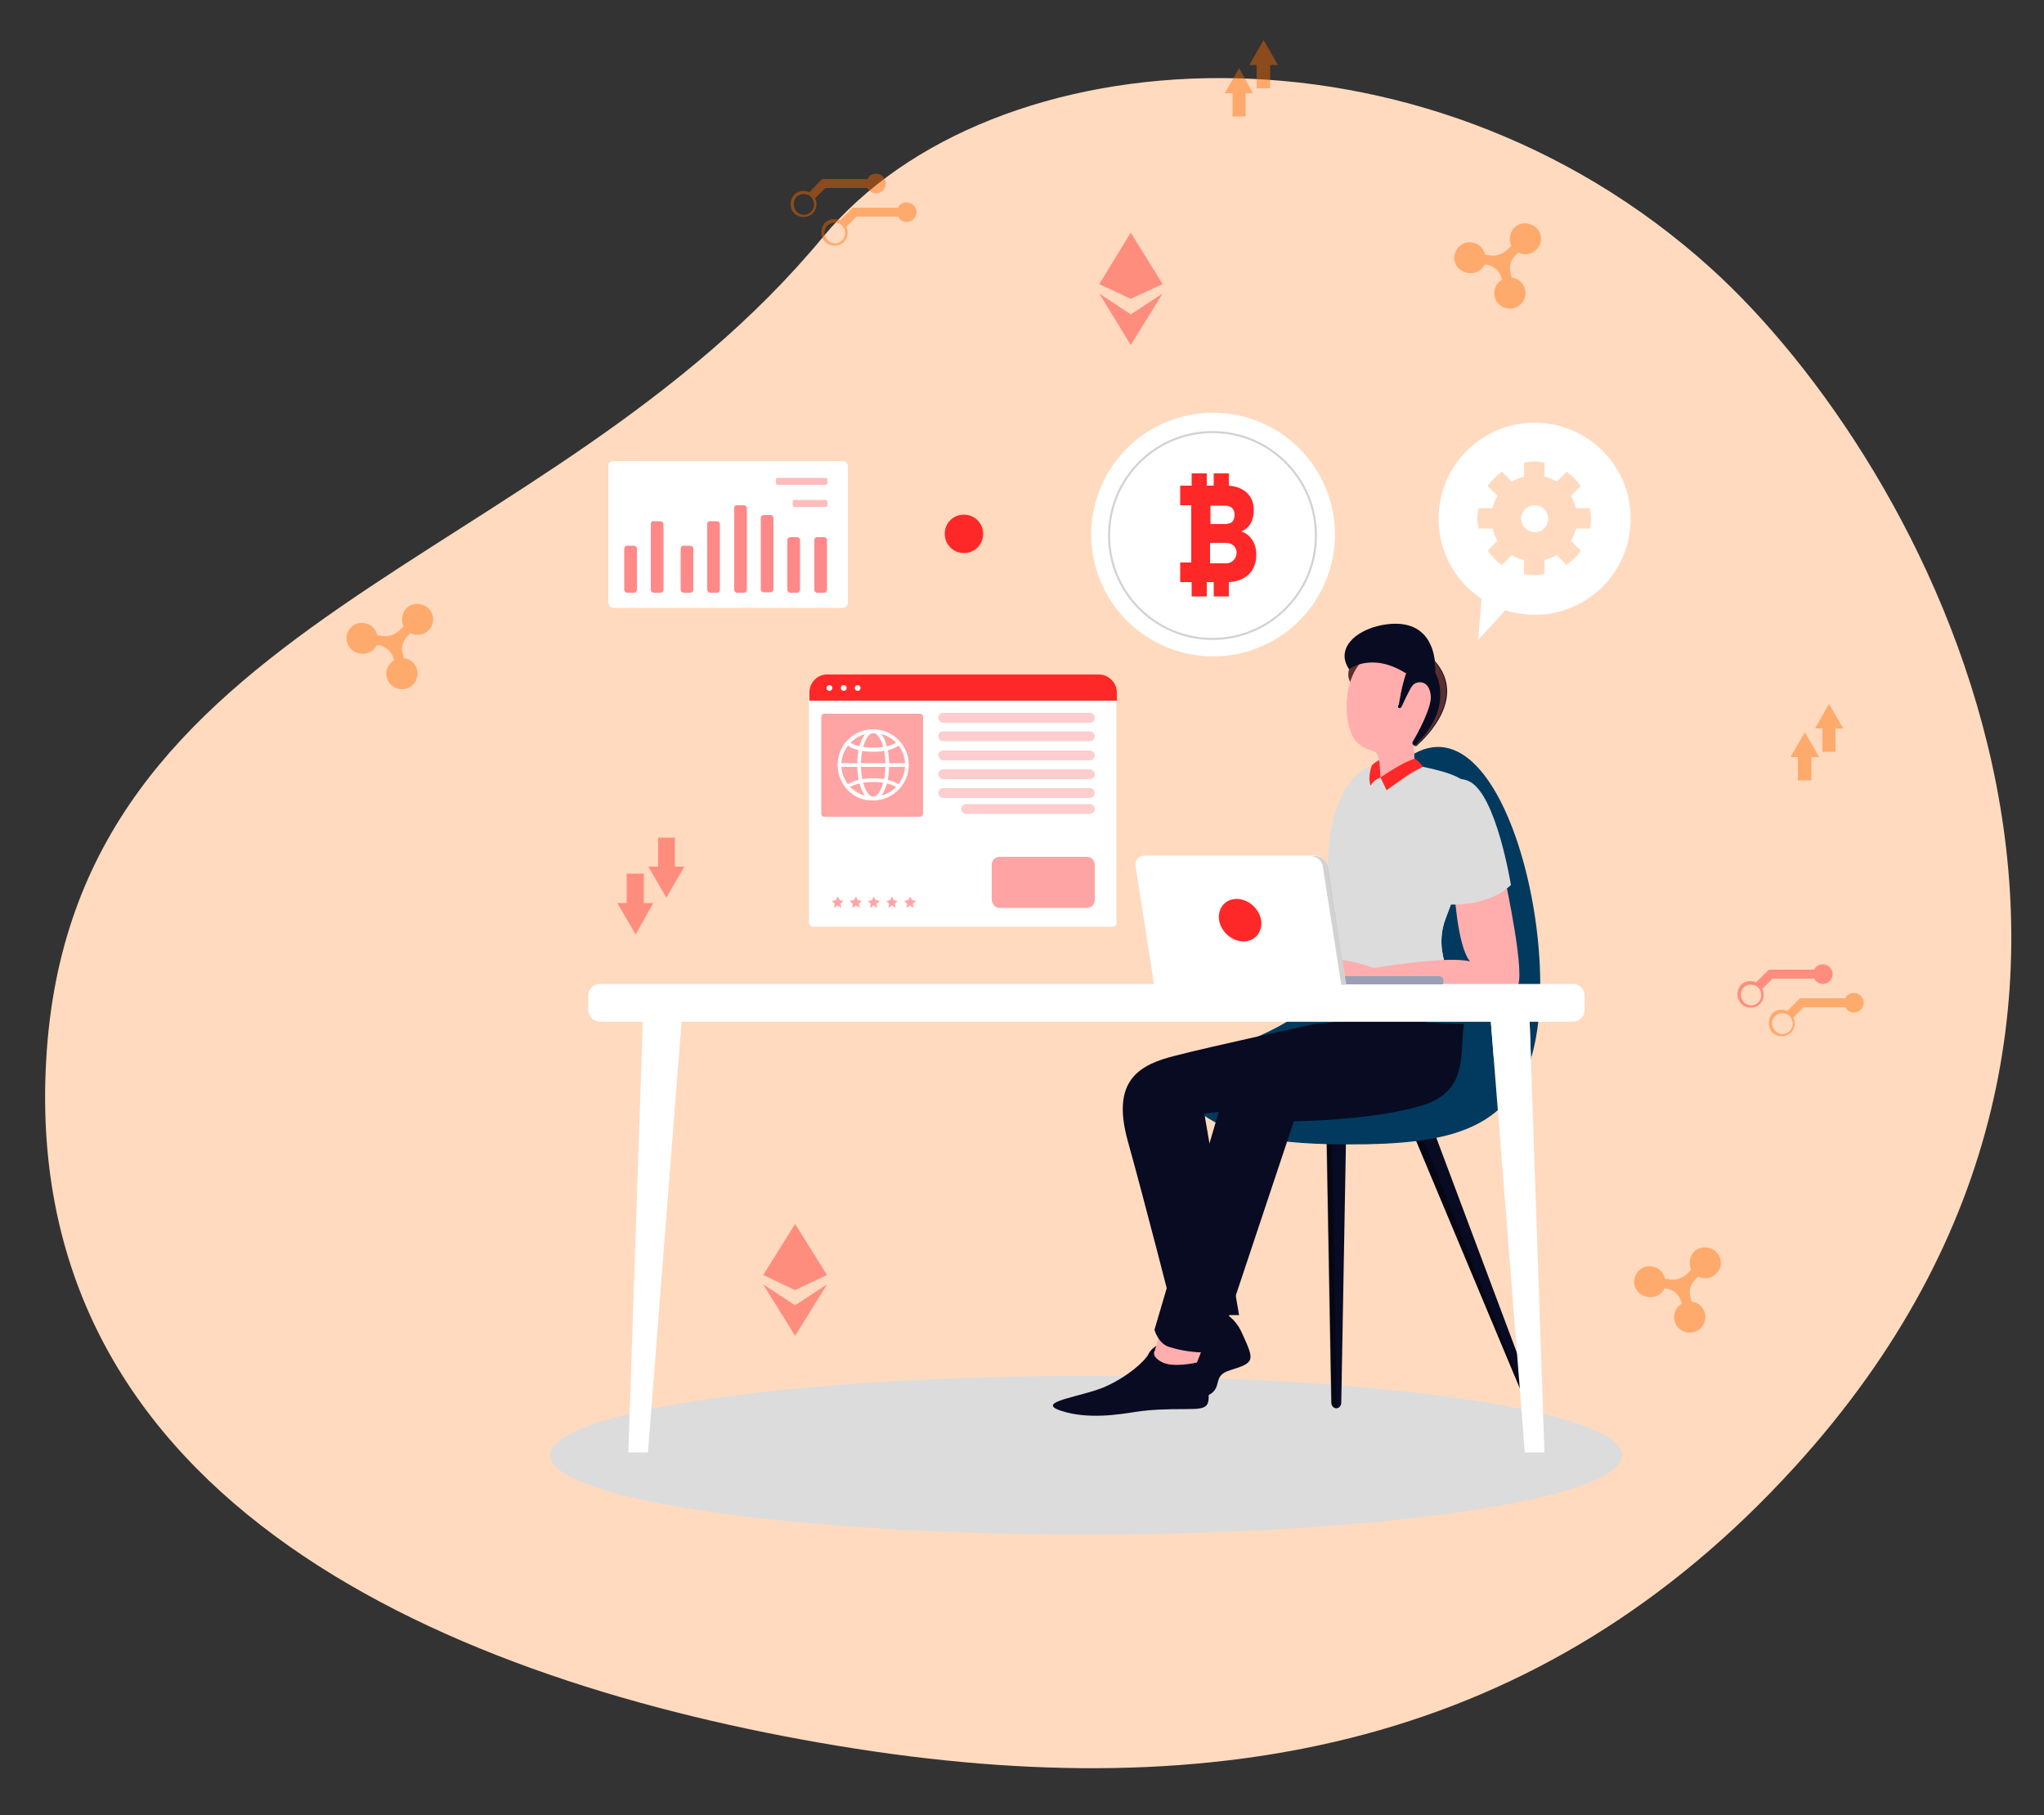 <?xml version="1.0" encoding="utf-8"?>
<!-- Generator: Adobe Illustrator 23.0.3, SVG Export Plug-In . SVG Version: 6.00 Build 0)  -->
<svg version="1.1" id="Layer_1" xmlns="http://www.w3.org/2000/svg" xmlns:xlink="http://www.w3.org/1999/xlink" x="0px" y="0px"
	 viewBox="0 0 500 444" style="enable-background:new 0 0 500 444;" xml:space="preserve">
<rect x="0" y="0" width="500" height="444" fill="#333333" stroke="none"/>
<style type="text/css">
	.st0{fill:#FFFFFF;}
	.st1{fill:#FFDABF;}
	.st2{fill:#DCDCDC;}
	.st3{opacity:0.43;}
	.st4{display:none;}
	.st5{display:inline;}
	.st6{fill:#2852F1;}
	.st7{display:inline;fill:#5202B5;}
	.st8{fill:#FF2828;}
	.st9{fill:#FF6B00;}
	.st10{fill:#080B21;}
	.st11{opacity:0.37;enable-background:new    ;}
	.st12{fill:#723E24;}
	.st13{opacity:0.37;}
	.st14{fill:#013A5E;}
	.st15{fill:#FFADAD;}
	.st16{fill:#5B2F2F;}
	.st17{fill:#E5BB98;}
	.st18{fill:#9A9FB3;}
	.st19{opacity:0.2;fill:#212226;enable-background:new    ;}
	.st20{opacity:0.55;fill:#FF2828;enable-background:new    ;}
	.st21{opacity:0.31;fill:#FF2828;enable-background:new    ;}
	.st22{opacity:0.42;fill:#FF2828;}
	.st23{opacity:0.55;}
	.st24{opacity:0.42;}
	.st25{opacity:0.2;fill:none;stroke:#212226;stroke-width:0.5;stroke-miterlimit:10;enable-background:new    ;}
</style>
<g id="OBJECTS">
	<g>
		<g>
			<g>
				<path class="st0" d="M225.6,461c0.7,0,1.5,0,2.2,0c1.2,0,2.3-1,2.2-2.2c-0.1-1.2-1-2.2-2.2-2.2c-0.7,0-1.5,0-2.2,0
					c-1.2,0-2.3,1-2.2,2.2C223.3,460.1,224.3,461,225.6,461L225.6,461z"/>
			</g>
		</g>
		<g>
			<path class="st1" d="M438.8,359.1c-61.6,67.5-140.1,83.5-233.7,68C111.4,411.6,5,368.2,11.3,259.3
				c6.1-108.9,121.9-119.1,190-201.3c41.1-49.7,146.3-56.6,217.3,7.7C470.6,112.8,543.2,244.8,438.8,359.1z"/>
			<path class="st1" d="M440.4,323.1c-47.8,66-113.1,86.3-193.4,79c-80.2-7.3-172.9-38.9-174.6-138.5S168,146.3,220.3,66.4
				c31.6-48.3,120.2-62.3,184.3-8.9C451.6,96.5,521.5,211.4,440.4,323.1z"/>
			<ellipse class="st2" cx="265.7" cy="356" rx="131.1" ry="19.4"/>
			<g class="st3">
				<g class="st4">
					<g class="st5">
						<path class="st6" d="M444.3,89.4c0,0.8,0.6,1.4,1.4,1.4c0.8,0,1.4-0.6,1.4-1.4c0-0.8-0.6-1.4-1.4-1.4
							C445,88,444.3,88.6,444.3,89.4z"/>
						<path class="st6" d="M438.4,89.4c0,0.8,0.6,1.4,1.4,1.4c0.8,0,1.4-0.6,1.4-1.4c0-0.8-0.6-1.4-1.4-1.4
							C439.1,88,438.4,88.6,438.4,89.4z"/>
						<path class="st6" d="M432.5,89.4c0,0.8,0.6,1.4,1.4,1.4s1.4-0.6,1.4-1.4c0-0.8-0.6-1.4-1.4-1.4S432.5,88.6,432.5,89.4z"/>
						<path class="st6" d="M426.6,89.4c0,0.8,0.6,1.4,1.4,1.4c0.8,0,1.4-0.6,1.4-1.4c0-0.8-0.6-1.4-1.4-1.4
							C427.2,88,426.6,88.6,426.6,89.4z"/>
						<circle class="st6" cx="422.1" cy="89.4" r="1.4"/>
						<path class="st6" d="M414.8,89.4c0,0.8,0.6,1.4,1.4,1.4s1.4-0.6,1.4-1.4c0-0.8-0.6-1.4-1.4-1.4S414.8,88.6,414.8,89.4z"/>
						<path class="st6" d="M409,89.4c0,0.8,0.6,1.4,1.4,1.4s1.4-0.6,1.4-1.4c0-0.8-0.6-1.4-1.4-1.4S409,88.6,409,89.4z"/>
						<path class="st6" d="M403,89.4c0,0.8,0.6,1.4,1.4,1.4c0.8,0,1.4-0.6,1.4-1.4c0-0.8-0.6-1.4-1.4-1.4
							C403.6,88,403,88.6,403,89.4z"/>
					</g>
				</g>
				<g class="st4">
					<path class="st7" d="M245.6,285.9c0,0.8,0.6,1.4,1.4,1.4c0.8,0,1.4-0.6,1.4-1.4c0-0.8-0.6-1.4-1.4-1.4
						C246.2,284.6,245.6,285.2,245.6,285.9z"/>
					<path class="st7" d="M239.6,285.9c0,0.8,0.6,1.4,1.4,1.4c0.8,0,1.4-0.6,1.4-1.4c0-0.8-0.6-1.4-1.4-1.4
						C240.3,284.6,239.6,285.2,239.6,285.9z"/>
					<path class="st7" d="M233.8,285.9c0,0.8,0.6,1.4,1.4,1.4c0.8,0,1.4-0.6,1.4-1.4c0-0.8-0.6-1.4-1.4-1.4
						C234.4,284.6,233.8,285.2,233.8,285.9z"/>
					<path class="st7" d="M227.9,285.9c0,0.8,0.6,1.4,1.4,1.4c0.8,0,1.4-0.6,1.4-1.4c0-0.8-0.6-1.4-1.4-1.4
						C228.5,284.6,227.9,285.2,227.9,285.9z"/>
					<path class="st7" d="M222,285.9c0,0.8,0.6,1.4,1.4,1.4s1.4-0.6,1.4-1.4c0-0.8-0.6-1.4-1.4-1.4C222.6,284.6,222,285.2,222,285.9
						z"/>
					<path class="st7" d="M216.1,285.9c0,0.8,0.6,1.4,1.4,1.4c0.8,0,1.4-0.6,1.4-1.4c0-0.8-0.6-1.4-1.4-1.4
						C216.8,284.6,216.1,285.2,216.1,285.9z"/>
					<path class="st7" d="M210.2,285.9c0,0.8,0.6,1.4,1.4,1.4c0.8,0,1.4-0.6,1.4-1.4c0-0.8-0.6-1.4-1.4-1.4
						C210.8,284.6,210.2,285.2,210.2,285.9z"/>
					<path class="st7" d="M204.3,285.9c0,0.8,0.6,1.4,1.4,1.4s1.4-0.6,1.4-1.4c0-0.8-0.6-1.4-1.4-1.4
						C204.9,284.6,204.3,285.2,204.3,285.9z"/>
				</g>
				<g class="st4">
					<path class="st7" d="M179.1,186c0,0.8,0.6,1.4,1.4,1.4s1.4-0.6,1.4-1.4c0-0.8-0.6-1.4-1.4-1.4
						C179.7,184.6,179.1,185.2,179.1,186z"/>
					<path class="st7" d="M173.2,186c0,0.8,0.6,1.4,1.4,1.4c0.8,0,1.4-0.6,1.4-1.4c0-0.8-0.6-1.4-1.4-1.4
						C173.8,184.6,173.2,185.2,173.2,186z"/>
					<path class="st7" d="M167.3,186c0,0.8,0.6,1.4,1.4,1.4c0.8,0,1.4-0.6,1.4-1.4c0-0.8-0.6-1.4-1.4-1.4S167.3,185.2,167.3,186z"/>
					<path class="st7" d="M161.4,186c0,0.8,0.6,1.4,1.4,1.4s1.4-0.6,1.4-1.4c0-0.8-0.6-1.4-1.4-1.4
						C162.1,184.6,161.4,185.2,161.4,186z"/>
					<path class="st7" d="M155.5,186c0,0.8,0.6,1.4,1.4,1.4c0.8,0,1.4-0.6,1.4-1.4c0-0.8-0.6-1.4-1.4-1.4S155.5,185.2,155.5,186z"/>
					<path class="st7" d="M149.6,186c0,0.8,0.6,1.4,1.4,1.4s1.4-0.6,1.4-1.4c0-0.8-0.6-1.4-1.4-1.4
						C150.2,184.6,149.6,185.2,149.6,186z"/>
					<path class="st7" d="M143.7,186c0,0.8,0.6,1.4,1.4,1.4c0.8,0,1.4-0.6,1.4-1.4c0-0.8-0.6-1.4-1.4-1.4
						C144.3,184.6,143.7,185.2,143.7,186z"/>
					<path class="st7" d="M137.8,186c0,0.8,0.6,1.4,1.4,1.4s1.4-0.6,1.4-1.4c0-0.8-0.6-1.4-1.4-1.4
						C138.5,184.6,137.8,185.2,137.8,186z"/>
				</g>
				<g>
					<polygon class="st8" points="276.6,56.9 284.4,69.5 276.6,73.1 268.9,69.5 					"/>
					<polygon class="st8" points="276.6,84.4 268.9,71.8 276.6,76.9 284.4,71.8 					"/>
				</g>
				<g>
					<polygon class="st8" points="194.5,299.4 202.3,311.9 194.5,315.6 186.7,311.9 					"/>
					<polygon class="st8" points="194.5,326.8 186.7,314.2 194.5,319.3 202.3,314.2 					"/>
				</g>
				<path class="st9" d="M194.3,52.2c1.2,1.2,3.3,1.2,4.5,0c1-1,1.2-2.5,0.6-3.7l2.5-2.5h10.3c0.4,0.8,1.2,1.3,2.1,1.3
					c1.3,0,2.4-1.1,2.4-2.4c0-1.3-1.1-2.4-2.4-2.4c-1,0-1.8,0.5-2.1,1.3h-11.1L198,47c-1.2-0.5-2.7-0.4-3.7,0.6
					C193.1,48.9,193.1,51,194.3,52.2z M194.8,48.2c0.7-0.7,1.7-0.9,2.6-0.6c0.4,0.1,0.7,0.3,1,0.6c0.3,0.3,0.4,0.6,0.6,1
					c0.3,0.9,0.1,1.9-0.6,2.6c-1,1-2.5,1-3.5,0C194,50.8,193.9,49.2,194.8,48.2z"/>
				<path class="st9" d="M201.9,59.2c1.2,1.2,3.3,1.2,4.5,0c1-1,1.2-2.5,0.6-3.7l2.5-2.5h10.2c0.4,0.8,1.2,1.3,2.1,1.3
					c1.3,0,2.4-1.1,2.4-2.4c0-1.3-1.1-2.4-2.4-2.4c-1,0-1.8,0.5-2.1,1.3h-11.1l-3.1,3.1c-1.2-0.5-2.7-0.4-3.7,0.6
					C200.6,55.9,200.6,58,201.9,59.2z M202.4,55.2c0.7-0.7,1.7-0.9,2.6-0.6c0.4,0.1,0.7,0.3,1,0.6c0.3,0.3,0.4,0.6,0.6,1
					c0.3,0.9,0.1,1.9-0.6,2.6c-1,1-2.5,1-3.5,0C201.4,57.8,201.4,56.2,202.4,55.2z"/>
				<path class="st8" d="M426,245.6c1.2,1.2,3.3,1.2,4.5,0c1-1,1.2-2.5,0.6-3.7l2.5-2.5h10.2c0.4,0.8,1.2,1.3,2.1,1.3
					c1.3,0,2.4-1.1,2.4-2.4c0-1.3-1.1-2.4-2.4-2.4c-1,0-1.8,0.5-2.1,1.3h-11.1l-3.1,3.1c-1.2-0.5-2.7-0.4-3.7,0.6
					C424.7,242.3,424.7,244.3,426,245.6z M426.5,241.6c0.7-0.7,1.7-0.9,2.6-0.6c0.4,0.1,0.7,0.3,1,0.6c0.3,0.3,0.4,0.6,0.6,1
					c0.3,0.9,0.1,1.9-0.6,2.6c-1,1-2.5,1-3.5,0C425.6,244.1,425.6,242.5,426.5,241.6z"/>
				<path class="st9" d="M433.6,252.6c1.2,1.2,3.3,1.2,4.5,0c1-1,1.2-2.5,0.6-3.7l2.5-2.5h10.2c0.4,0.8,1.2,1.3,2.1,1.3
					c1.3,0,2.4-1.1,2.4-2.4c0-1.3-1.1-2.4-2.4-2.4c-1,0-1.8,0.5-2.1,1.3h-11.1l-3.1,3.1c-1.2-0.5-2.7-0.4-3.7,0.6
					C432.4,249.3,432.4,251.4,433.6,252.6z M434.2,248.6c0.7-0.7,1.7-0.9,2.6-0.6c0.4,0.1,0.7,0.3,1,0.6c0.3,0.3,0.4,0.6,0.6,1
					c0.3,0.9,0.1,1.9-0.6,2.6c-1,1-2.5,1-3.5,0C433.2,251.1,433.2,249.6,434.2,248.6z"/>
				<g>
					<polygon class="st9" points="305.6,15.9 309.1,9.8 312.6,15.9 310.7,15.9 310.7,21.6 307.4,21.6 307.4,15.9 					"/>
					<polygon class="st9" points="299.6,22.8 303.1,16.7 306.5,22.8 304.7,22.8 304.7,28.5 301.5,28.5 301.5,22.8 					"/>
				</g>
				<g>
					<polygon class="st8" points="159.8,220.9 155.5,228.6 151,220.9 153.3,220.9 153.3,213.7 157.5,213.7 157.5,220.9 					"/>
					<polygon class="st8" points="167.4,212 163,219.6 158.6,212 161,212 161,204.9 165.1,204.9 165.1,212 					"/>
				</g>
				<path class="st9" d="M84.8,155.5c0.4-2,2.2-3.4,4.2-3.1c1.7,0.2,2.9,1.4,3.3,3l1.4,0.2c1.4,0.2,2.9-0.4,3.9-1.3l1.1-1.1
					c-0.7-1.4-0.4-3.2,0.7-4.4c1.4-1.4,3.7-1.4,5.3-0.1c1.6,1.5,1.7,4,0.1,5.5c-1.2,1.2-2.9,1.4-4.4,0.7l-0.7,0.7
					c-1.2,1.2-1.6,2.8-1.2,4.3l0.3,1.1c1.6,0.2,2.9,1.3,3.3,3c0.4,2-0.8,3.9-2.8,4.5c-2.1,0.5-4.3-0.8-4.7-2.9
					c-0.4-1.6,0.4-3.2,1.8-4.1c-0.4-2-2-3.5-4-3.7h-0.2c-0.7,1.4-2.2,2.3-3.9,2.1C86,159.7,84.5,157.7,84.8,155.5z"/>
				<path class="st9" d="M399.8,312.9c0.4-2,2.2-3.4,4.2-3.1c1.7,0.2,2.9,1.4,3.3,3l1.4,0.2c1.4,0.2,2.9-0.4,3.9-1.3l1.1-1.1
					c-0.7-1.4-0.4-3.2,0.7-4.4c1.4-1.4,3.7-1.4,5.3-0.1c1.6,1.5,1.7,4,0.1,5.5c-1.2,1.2-2.9,1.4-4.4,0.7l-0.7,0.7
					c-1.2,1.2-1.6,2.8-1.2,4.3l0.3,1.1c1.6,0.2,2.9,1.3,3.3,3c0.4,2-0.8,3.9-2.8,4.5c-2.1,0.5-4.3-0.8-4.7-2.9
					c-0.4-1.6,0.4-3.2,1.8-4.1c-0.4-2-2-3.5-4-3.7h-0.2c-0.7,1.4-2.2,2.3-3.9,2.1C401,317.1,399.4,315.1,399.8,312.9z"/>
				<path class="st9" d="M355.8,62.4c0.4-2,2.2-3.4,4.2-3.1c1.7,0.2,2.9,1.4,3.3,3l1.4,0.2c1.4,0.2,2.9-0.4,3.9-1.3l1.1-1.1
					c-0.7-1.4-0.4-3.2,0.7-4.4c1.4-1.4,3.7-1.4,5.3-0.1c1.6,1.5,1.7,4,0.1,5.5c-1.2,1.2-2.9,1.4-4.4,0.7l-0.7,0.7
					c-1.2,1.2-1.6,2.8-1.2,4.3l0.3,1.1c1.6,0.2,2.9,1.3,3.3,3c0.4,2-0.8,3.9-2.8,4.5c-2.1,0.5-4.3-0.8-4.7-2.9
					c-0.4-1.6,0.4-3.2,1.8-4.1c-0.4-2-2-3.5-4-3.7h-0.2c-0.7,1.4-2.2,2.3-3.9,2.1C356.9,66.5,355.4,64.6,355.8,62.4z"/>
				<g>
					<polygon class="st9" points="444,178.2 447.4,172.2 450.9,178.2 449,178.2 449,183.9 445.8,183.9 445.8,178.2 					"/>
					<polygon class="st9" points="438,185.2 441.5,179.1 445,185.2 443.1,185.2 443.1,190.9 439.8,190.9 439.8,185.2 					"/>
				</g>
				<g class="st4">
					<path class="st7" d="M172,327.9c0,0.8,0.6,1.4,1.4,1.4c0.8,0,1.4-0.6,1.4-1.4c0-0.8-0.6-1.4-1.4-1.4S172,327.1,172,327.9z"/>
					<path class="st7" d="M166.1,327.9c0,0.8,0.6,1.4,1.4,1.4s1.4-0.6,1.4-1.4c0-0.8-0.6-1.4-1.4-1.4S166.1,327.1,166.1,327.9z"/>
					<path class="st7" d="M160.1,327.9c0,0.8,0.6,1.4,1.4,1.4c0.8,0,1.4-0.6,1.4-1.4c0-0.8-0.6-1.4-1.4-1.4S160.1,327.1,160.1,327.9
						z"/>
					<path class="st7" d="M154.2,327.9c0,0.8,0.6,1.4,1.4,1.4s1.4-0.6,1.4-1.4c0-0.8-0.6-1.4-1.4-1.4S154.2,327.1,154.2,327.9z"/>
					<path class="st7" d="M148.3,327.9c0,0.8,0.6,1.4,1.4,1.4c0.8,0,1.4-0.6,1.4-1.4c0-0.8-0.6-1.4-1.4-1.4
						C149,326.4,148.3,327.1,148.3,327.9z"/>
					<path class="st7" d="M142.5,327.9c0,0.8,0.6,1.4,1.4,1.4s1.4-0.6,1.4-1.4c0-0.8-0.6-1.4-1.4-1.4S142.5,327.1,142.5,327.9z"/>
					<path class="st7" d="M136.6,327.9c0,0.8,0.6,1.4,1.4,1.4s1.4-0.6,1.4-1.4c0-0.8-0.6-1.4-1.4-1.4
						C137.2,326.4,136.6,327.1,136.6,327.9z"/>
					<path class="st7" d="M130.6,327.9c0,0.8,0.6,1.4,1.4,1.4s1.4-0.6,1.4-1.4c0-0.8-0.6-1.4-1.4-1.4S130.6,327.1,130.6,327.9z"/>
				</g>
			</g>
			<g>
				<g>
					<g>
						<g>
							<g>
								<g>
									<path class="st10" d="M373.4,343.5l-30.2-72.1l4.8-2l27.4,73.1c0.3,0.7,0,1.5-0.5,1.8C374.5,344.7,373.8,344.3,373.4,343.5
										z"/>
								</g>
							</g>
						</g>
						<g>
							<g>
								<g>
									<path class="st11" d="M348.9,271.8l-3,1.2l28.3,71.3c-0.4-0.2-0.6-0.4-0.8-0.9l-30.2-72l4.8-2L348.9,271.8z"/>
								</g>
							</g>
						</g>
					</g>
					<g>
						<g>
							<g>
								<g>
									<path class="st10" d="M325.7,343.1l-1.4-78.1h5.2l-1.4,78.1c0,0.8-0.5,1.4-1.2,1.4S325.7,343.8,325.7,343.1z"/>
								</g>
							</g>
						</g>
						<g>
							<g>
								<g>
									<path class="st11" d="M329.4,267h-3.8l1.4,77.5c-0.1,0-0.1,0-0.2,0c-0.6,0-1.2-0.6-1.2-1.4l-1.4-78.1h5.2V267z"/>
								</g>
							</g>
						</g>
					</g>
					<g>
						<g>
							<g>
								<g>
									<path class="st12" d="M280.3,343.5l30.2-72.1l-4.8-2l-27.4,73.1c-0.3,0.7,0,1.5,0.5,1.8
										C279.2,344.7,279.9,344.3,280.3,343.5z"/>
								</g>
							</g>
						</g>
						<g class="st13">
							<g>
								<g>
									<path d="M278.1,342.7l27.4-73.1l4.8,2l-0.5,1.3l-3-1.2l-27.3,72.7c-0.3,0.2-0.6,0.3-0.9,0.1
										C278,344.2,277.9,343.5,278.1,342.7z"/>
								</g>
							</g>
						</g>
					</g>
				</g>
				<g>
					<g>
						<g>
							<g>
								<path class="st14" d="M292.4,271.3c5.3,4.3,13.1,8.2,32.9,8.6c26.1,0.5,39.7-2.4,47.1-15.9c12.4-22.4-3.1-95-27.5-79
									c-20.4,13.4-24.5,56.4-27.3,62.3C315,253.3,279.5,261,292.4,271.3z"/>
							</g>
						</g>
					</g>
				</g>
			</g>
			<g>
				<path class="st10" d="M287.9,324.8c-0.4,1.9,3.3,6.9-1.6,11.1c-4.8,4.2-15.8,8.6-8.6,8.8c7.3,0.2,14.3-1.5,17.9-3.4
					c3.7-1.9,0.7-4.7,5.3-6.1c6.1-1.9,6-2.3,3-8.9C300.1,317.4,289,318.7,287.9,324.8z"/>
				<path class="st10" d="M280.9,331.3c-0.8,1.6-4.9,5.4-10.5,7.9s-17.5,3.7-10.9,5.9s14.3,0.9,18.2,0.3c3.9-0.6,7.7-0.7,12.3-0.7
					c6.1,0,6.1-0.4,5.3-7.2C294.2,328,283.6,326,280.9,331.3z"/>
				<path class="st15" d="M295.1,327.5l-2.3,5.8c0,0-5.8,1.4-8.6-0.1c-2.8-1.5-1.7-2.8-1.7-2.8l2.4-8.6L295.1,327.5z"/>
				<path class="st10" d="M321.5,250.5c0,0-24.9,5.4-33.8,7.7c-9,2.2-16,6-11.8,21c4.2,15.1,11.2,42.5,11.2,42.5h16l-8.5-49.3
					l46.9-5.5l8.6-19.2L321.5,250.5z"/>
				<path class="st10" d="M358.1,250.5c-1.1,7.7,1.2,16.7-10.8,20.1c-12,3.5-30.8,3.7-30.8,3.7l-18.8,56.4c0,0-5.3,0.8-11.7-1.2
					c-2.7-0.8-3.6-4.2-3.6-4.2l17-57.6c1.3-4.5,4.9-8,9.5-9.2l28.9-8.8L358.1,250.5z"/>
				<g>
					<path class="st2" d="M353.7,224.5c-1.2,3-1.4,6.3-0.7,9.4c1.4,6.2-0.2,6.7-0.2,6.7s-8.5,5.4-15.6,7.6c-5.1,1.6-9.4,1.3-9.3-4.3
						v-0.1c0-0.4,0-0.6,0-1c0.3-12.6-2.4-13.2-3-27.3c-0.6-14.4,3.2-22.5,7-26c3.8-3.5,9.1-3.7,18.9-1.3c7.4,1.8,9.8,3.7,9.8,9.2
						c0,1.8-0.4,4-0.8,6.8C358.6,211.1,355.7,219.3,353.7,224.5z"/>
					<path class="st2" d="M353.7,224.5c-1.2,3-1.4,6.3-0.7,9.4c1.4,6.2-0.2,6.7-0.2,6.7s-8.5,5.4-15.6,7.6l-6.6-0.6l-2.7-2v-1.7
						c0-0.4,0-0.6,0-1c1.5,0.2,5,0.4,10-0.3c3.9-0.4,7.4-1.5,9.8-2.5c1.7-0.6,2.8-2.4,2.4-4.3c-0.4-2.5-0.9-6.1-0.9-8.8
						s1.3-7.5,2.3-10.9c0.8-2.6,1.1-5.3,0.9-8c-0.4-4.6,0-9.1,0-9.1l5.3-2.9l2.9,1.1c0,1.8-0.4,4-0.8,6.8
						C358.6,211.1,355.7,219.3,353.7,224.5z"/>
					<g>
						<path class="st16" d="M330,163.7c0,0-0.6,1.9,0.4,3.3l4.1-5.5h-2.9L330,163.7z"/>
						<path class="st15" d="M352.1,171c-0.2,7.1-6.3,11.2-6.3,11.2l0.4,6.4l-4.1,2.7l-2.9,1.9l-1.6-3.4l-0.3-4.2
							c-0.1-1-0.7-1.8-1.7-2c-1.1-0.3-2.5-0.8-4-2.4c-0.1-0.1-0.2-0.2-0.3-0.4l0,0c-2.7-3.7-3.7-17.6,5.4-21.6
							C346.3,155.2,352.2,163.9,352.1,171z"/>
						<path class="st15" d="M341.7,187.4l0.3,3.8l-2.9,1.9l-1.6-3.4l-0.3-4.2c-0.1-1-0.7-1.8-1.7-2c-1.1-0.3-2.5-0.8-4-2.4
							c-0.1-0.1-0.2-0.2-0.3-0.4c0.2,0.1,2.4,1.4,5.8,1.8C339.6,182.9,341.5,184.9,341.7,187.4z"/>
						<path class="st10" d="M342.2,173.2c0.4,0.2,0.7-0.4,0.7-0.4s2-4.5,2.7-5.2c1.2-1.2,4.1-1.2,4.4,2.7c0.2,2.9-3.3,9.3-4.4,11.1
							c-0.2,0.3-0.1,0.7,0.2,0.9c0.1,0.1,0.3,0.1,0.4,0.2h0.1c0.2,0,0.4-0.1,0.4-0.2c2.2-2,12.2-11.6,4.3-20.6c0,0-6.3,0.4-7.2,3.5
							c-1,3-1.6,7.1-1.6,7.1S341.7,173,342.2,173.2z"/>
						<path class="st10" d="M330,163.7c0,0,5.5-4.3,13.9,1l6.9-1.8c0,0,0.3-0.1,0.2-1.2c-0.2-1.1-0.9-11-12.9-8.8
							C331,154.3,326.8,159,330,163.7z"/>
					</g>
					<path class="st8" d="M346.1,185.6c0,0,1,0.5,2,2c0,0-1.3,0.6-2.6,1.3c-1.1,0.6-6.3,4.4-6.3,4.4l-1.5-3.1
						C337.7,190.2,343.1,186.4,346.1,185.6z"/>
					<path class="st8" d="M337.7,190.2c0,0-1.8,0.6-2.4,2c0,0-0.9-1.8,0.3-5c0,0,1-1,1.8-1.2L337.7,190.2z"/>
					<path class="st17" d="M352.1,246.7c0,0-1,1.2-1.2,1.3c-0.3,0.2-0.4-0.2-0.3-0.4C350.8,247.4,352.1,246.4,352.1,246.7z"/>
					<path class="st16" d="M346,182.5L346,182.5c0.2,0,0.4-0.1,0.5-0.2c2.2-2,12.2-11.6,4.3-20.6c0,0,0.4,1.6,0.3,2.9
						C351.1,164.7,356.1,172.8,346,182.5z"/>
					<path class="st15" d="M368.2,215.3c0,0,5.3,24.4,2.8,26.2c-2.5,1.9-30.7,2.1-33.4,2.6c-2.6,0.4-13.4,2.1-18.9-2.7
						c-0.7-0.6,3.4-0.4,4.3-2.5c1-2.1-0.5-1.9,0-2.8c2-3.4,13.1,0.7,13.1,0.7s18.3-3.1,23.5-1.6c-3.2-3.8-3.9-18.2-3.9-18.2
						L368.2,215.3z"/>
					<path class="st2" d="M369.6,216.5c0,0-3.6-22.4-10.3-25.4s-11.5,6.7-9,16.6c2.5,9.9,3.1,13.5,3.1,13.5S363.5,222.3,369.6,216.5
						z"/>
				</g>
			</g>
			<g>
				<g>
					<g>
						<polygon class="st0" points="373,355.3 377.8,355.3 374,245 364.3,245 						"/>
						<polygon class="st0" points="374.5,258.8 365.4,258.8 364.3,245 374,245 						"/>
					</g>
					<g>
						<polygon class="st0" points="158.5,355.3 153.7,355.3 157.4,245 167.1,245 						"/>
						<polygon class="st0" points="157,258.8 166,258.8 167.1,245 157.4,245 						"/>
					</g>
				</g>
				<path class="st0" d="M146.7,249.9h238.1c1.5,0,2.8-1.2,2.8-2.8v-3.6c0-1.5-1.2-2.8-2.8-2.8H146.7c-1.5,0-2.8,1.2-2.8,2.8v3.6
					C144,248.7,145.1,249.9,146.7,249.9z"/>
				<path class="st0" d="M387.3,246.9c-0.5,1.7-2,3-3.9,3H148.1c-1.9,0-3.5-1.2-3.9-3H387.3z"/>
			</g>
			<g>
				<path class="st18" d="M353,240.8h-69.5v-2h68.5c0.5,0,1.1,0.4,1.1,1.1L353,240.8L353,240.8z"/>
				<g>
					<path class="st0" d="M329.3,240.8h-47l-4.5-28.8c-0.3-1.5,0.8-2.7,2.2-2.7h41.7c1.4,0,2.9,1.2,3,2.7L329.3,240.8z"/>
					<path class="st19" d="M321.8,209.4h-1.2c1.4,0,2.9,1.2,3,2.7l4.5,28.8h1.2l-4.5-28.8C324.6,210.6,323.2,209.4,321.8,209.4z"/>
					<path class="st8" d="M308.5,225.1c0.4,2.9-1.5,5.2-4.3,5.2c-2.8,0-5.5-2.3-6-5.2c-0.4-2.9,1.5-5.2,4.3-5.2
						C305.3,219.9,308,222.2,308.5,225.1z"/>
				</g>
			</g>
			<g>
				<path class="st8" d="M231.1,130.6c0,2.6,2.1,4.7,4.7,4.7c2.6,0,4.7-2.1,4.7-4.7c0-2.6-2.1-4.7-4.7-4.7
					C233.1,125.9,231.1,128,231.1,130.6z"/>
				<g>
					<g>
						<line class="st8" x1="356.1" y1="130.6" x2="355.4" y2="130.6"/>
						<line class="st8" x1="354.5" y1="130.6" x2="193.7" y2="130.6"/>
						<line class="st8" x1="193.2" y1="130.6" x2="192.5" y2="130.6"/>
					</g>
				</g>
				<line class="st20" x1="235.7" y1="132.2" x2="235.7" y2="195.9"/>
				<g>
					<path class="st0" d="M150,148.7h56.2c0.6,0,1.2-0.5,1.2-1.2V114c0-0.6-0.5-1.2-1.2-1.2H150c-0.6,0-1.2,0.5-1.2,1.2v33.5
						C149,148.2,149.4,148.7,150,148.7z"/>
					<g>
						<g>
							<path class="st20" d="M199.2,132.1v12.2c0,0.4,0.4,0.7,0.7,0.7h1.7c0.4,0,0.7-0.4,0.7-0.7v-12.2c0-0.4-0.4-0.7-0.7-0.7h-1.7
								C199.5,131.4,199.2,131.7,199.2,132.1z"/>
							<path class="st20" d="M192.6,132.1v12.2c0,0.4,0.4,0.7,0.7,0.7h1.7c0.4,0,0.7-0.4,0.7-0.7v-12.2c0-0.4-0.4-0.7-0.7-0.7h-1.7
								C193,131.4,192.6,131.7,192.6,132.1z"/>
							<path class="st20" d="M186.1,126.7v17.5c0,0.4,0.4,0.7,0.7,0.7h1.7c0.4,0,0.7-0.4,0.7-0.7v-17.5c0-0.4-0.4-0.7-0.7-0.7h-1.7
								C186.5,125.9,186.1,126.3,186.1,126.7z"/>
							<path class="st20" d="M179.6,124.3v20c0,0.4,0.4,0.7,0.7,0.7h1.7c0.4,0,0.7-0.4,0.7-0.7v-20c0-0.4-0.4-0.7-0.7-0.7h-1.7
								C179.9,123.5,179.6,123.8,179.6,124.3z"/>
							<path class="st20" d="M173,128.2v16.1c0,0.4,0.4,0.7,0.7,0.7h1.7c0.4,0,0.7-0.4,0.7-0.7v-16.1c0-0.4-0.4-0.7-0.7-0.7h-1.7
								C173.4,127.4,173,127.7,173,128.2z"/>
							<path class="st20" d="M166.5,134.2v10.1c0,0.4,0.4,0.7,0.7,0.7h1.7c0.4,0,0.7-0.4,0.7-0.7v-10.1c0-0.4-0.4-0.7-0.7-0.7h-1.7
								C166.8,133.4,166.5,133.8,166.5,134.2z"/>
							<path class="st20" d="M159.2,128.2v16.1c0,0.4,0.4,0.7,0.7,0.7h1.7c0.4,0,0.7-0.4,0.7-0.7v-16.1c0-0.4-0.4-0.7-0.7-0.7h-1.7
								C159.6,127.4,159.2,127.7,159.2,128.2z"/>
							<path class="st20" d="M152.7,134.2v10.1c0,0.4,0.4,0.7,0.7,0.7h1.7c0.4,0,0.7-0.4,0.7-0.7v-10.1c0-0.4-0.4-0.7-0.7-0.7h-1.7
								C153.1,133.4,152.7,133.8,152.7,134.2z"/>
						</g>
						<path class="st21" d="M190.2,118.6h11.8c0.2,0,0.4-0.2,0.4-0.4v-0.9c0-0.2-0.2-0.4-0.4-0.4h-11.8c-0.2,0-0.4,0.2-0.4,0.4v0.9
							C189.9,118.5,190,118.6,190.2,118.6z"/>
						<path class="st21" d="M194.3,124h7.7c0.2,0,0.4-0.2,0.4-0.4v-0.9c0-0.2-0.2-0.4-0.4-0.4h-7.7c-0.2,0-0.4,0.2-0.4,0.4v0.9
							C194,123.8,194.1,124,194.3,124z"/>
					</g>
				</g>
				<g>
					<path class="st0" d="M198.8,226.7h73.5c0.4,0,0.8-0.4,0.8-0.8v-56.2c0-1.4-1.2-2.6-2.6-2.6h-68.7c-2.1,0-3.9,1.8-3.9,3.9v55
						C198,226.3,198.3,226.7,198.8,226.7z"/>
					<path class="st22" d="M244.5,222.1h21.4c1,0,1.9-0.8,1.9-1.9v-8.7c0-1-0.8-1.9-1.9-1.9h-21.4c-1,0-1.9,0.8-1.9,1.9v8.7
						C242.7,221.2,243.5,222.1,244.5,222.1z"/>
					<g class="st23">
						<path class="st22" d="M230.7,176.8h35.9c0.6,0,1.2-0.5,1.2-1.2l0,0c0-0.6-0.5-1.2-1.2-1.2h-35.9c-0.6,0-1.2,0.5-1.2,1.2l0,0
							C229.6,176.3,230.1,176.8,230.7,176.8z"/>
						<path class="st22" d="M230.7,181.3h35.9c0.6,0,1.2-0.5,1.2-1.2l0,0c0-0.6-0.5-1.2-1.2-1.2h-35.9c-0.6,0-1.2,0.5-1.2,1.2l0,0
							C229.6,180.9,230.1,181.3,230.7,181.3z"/>
						<path class="st22" d="M230.7,186h35.9c0.6,0,1.2-0.5,1.2-1.2l0,0c0-0.6-0.5-1.2-1.2-1.2h-35.9c-0.6,0-1.2,0.5-1.2,1.2l0,0
							C229.6,185.4,230.1,186,230.7,186z"/>
						<path class="st22" d="M230.7,190.6h35.9c0.6,0,1.2-0.5,1.2-1.2l0,0c0-0.6-0.5-1.2-1.2-1.2h-35.9c-0.6,0-1.2,0.5-1.2,1.2l0,0
							C229.6,190.1,230.1,190.6,230.7,190.6z"/>
						<path class="st22" d="M230.7,195.2h35.9c0.6,0,1.2-0.5,1.2-1.2l0,0c0-0.6-0.5-1.2-1.2-1.2h-35.9c-0.6,0-1.2,0.5-1.2,1.2l0,0
							C229.6,194.7,230.1,195.2,230.7,195.2z"/>
						<path class="st22" d="M236.3,199.1h30.3c0.6,0,1.2-0.5,1.2-1.2l0,0c0-0.6-0.5-1.2-1.2-1.2h-30.3c-0.6,0-1.2,0.5-1.2,1.2l0,0
							C235.2,198.5,235.7,199.1,236.3,199.1z"/>
					</g>
					<g class="st24">
						<polygon class="st8" points="222.6,219.3 222.2,220.2 221.2,220.4 221.9,221.1 221.7,222.1 222.6,221.5 223.5,222.1 
							223.3,221.1 224.1,220.4 223.1,220.2 						"/>
						<polygon class="st8" points="218.2,219.3 217.7,220.2 216.8,220.4 217.5,221.1 217.3,222.1 218.2,221.5 219.1,222.1 
							218.9,221.1 219.6,220.4 218.6,220.2 						"/>
						<polygon class="st8" points="213.7,219.3 213.3,220.2 212.3,220.4 213,221.1 212.8,222.1 213.7,221.5 214.6,222.1 
							214.4,221.1 215.2,220.4 214.2,220.2 						"/>
						<polygon class="st8" points="209.4,219.3 208.9,220.2 207.8,220.4 208.6,221.1 208.5,222.1 209.4,221.5 210.3,222.1 
							210.1,221.1 210.8,220.4 209.8,220.2 						"/>
						<polygon class="st8" points="204.9,219.3 204.5,220.2 203.5,220.4 204.2,221.1 204,222.1 204.9,221.5 205.8,222.1 
							205.6,221.1 206.3,220.4 205.4,220.2 						"/>
					</g>
					<path class="st8" d="M202.3,165h66.5c2.4,0,4.4,2,4.4,4.4v2H198v-2C198,167,199.9,165,202.3,165z"/>
					<g>
						<circle class="st0" cx="209.8" cy="168.3" r="0.7"/>
						<circle class="st0" cx="206.4" cy="168.3" r="0.7"/>
						<circle class="st0" cx="202.9" cy="168.3" r="0.7"/>
					</g>
					<path class="st22" d="M201.6,199.8h23.5c0.4,0,0.7-0.4,0.7-0.7v-23.8c0-0.4-0.4-0.7-0.7-0.7h-23.5c-0.4,0-0.7,0.4-0.7,0.7v23.8
						C200.9,199.4,201.2,199.8,201.6,199.8z"/>
					<g>
						<g>
							<path class="st0" d="M204.9,187.1c0-4.8,3.9-8.7,8.7-8.7s8.7,3.9,8.7,8.7s-3.9,8.7-8.7,8.7C208.8,196,204.9,192,204.9,187.1z
								 M205.8,187.1c0,4.4,3.6,7.8,7.8,7.8c4.4,0,7.8-3.6,7.8-7.8c0-4.4-3.6-7.8-7.8-7.8C209.4,179.3,205.8,182.9,205.8,187.1z"/>
						</g>
						<g>
							<path class="st0" d="M209.7,187.1c0-4.9,1.7-8.7,3.9-8.7c2.2,0,3.9,3.8,3.9,8.7s-1.7,8.7-3.9,8.7
								C211.5,196,209.7,192,209.7,187.1z M210.6,187.1c0,4.6,1.6,7.8,3,7.8c1.4,0,3-3.2,3-7.8s-1.6-7.8-3-7.8
								C212.2,179.3,210.6,182.5,210.6,187.1z"/>
						</g>
						<g>
							<rect x="205.4" y="186.7" class="st0" width="16.7" height="0.9"/>
						</g>
						<g>
							<g>
								<path class="st0" d="M213.6,183.9c4.8,0,6.5-1.7,6.6-1.8l-0.6-0.6l0.4,0.3l-0.4-0.4c0,0-1.5,1.5-6,1.5c-4.4,0-6-1.5-6-1.5
									l-0.6,0.6C207.1,182.2,208.8,183.9,213.6,183.9z"/>
							</g>
							<g>
								<path class="st0" d="M219.6,192.8l0.6-0.6c-0.1-0.1-1.8-1.8-6.6-1.8s-6.5,1.7-6.6,1.8l0.6,0.6c0,0,1.5-1.5,6-1.5
									C218.1,191.3,219.6,192.8,219.6,192.8z"/>
							</g>
						</g>
					</g>
				</g>
				<g>
					
						<ellipse transform="matrix(0.926 -0.378 0.378 0.926 -27.482 121.707)" class="st0" cx="296.7" cy="130.9" rx="29.8" ry="29.8"/>
					<ellipse class="st25" cx="296.6" cy="131" rx="25.3" ry="25.3"/>
					<path class="st8" d="M303.6,130c2-0.7,3.1-2.7,3.1-5.2c0-3.5-2.3-5.7-6.1-6v-3h-3.7v3h-1.7v-3h-3.7v3h-2.8v4.8h2.7v14h-2.7v4.8
						h2.8v3.5h3.7v-3.5h1.7v3.5h3.7v-3.5c4.1-0.2,6.7-2.7,6.7-6.6C307.4,133,305.9,130.7,303.6,130z M296.1,123.7h3.7
						c0.4,0,0.7,0.1,1,0.2c0.7,0.3,1.2,1,1.2,2s-0.4,1.9-1.2,2.1c-0.3,0.1-0.6,0.2-1,0.2h-3.7V123.7z M300.7,137.7
						c-0.3,0.1-0.6,0.1-1,0.1h-3.7v-5h3.7c0.4,0,0.6,0,1,0.1c1.1,0.3,1.8,1.2,1.8,2.3C302.4,136.5,301.8,137.3,300.7,137.7z"/>
				</g>
				<g>
					<g>
						<ellipse class="st0" cx="375.4" cy="126.9" rx="23.5" ry="23.5"/>
						<polygon class="st0" points="371.1,146.2 361.6,156.5 362.8,141.5 						"/>
					</g>
					<path class="st1" d="M365.1,129.3c0.3,1.1,0.7,2.1,1.2,3l-2.4,2.4c1,1.3,2.1,2.6,3.5,3.5l2.4-2.4c0.9,0.5,2,1,3,1.2v3.4
						c0.8,0.2,1.6,0.3,2.5,0.3c0.8,0,1.7-0.1,2.5-0.3v-3.4c1.1-0.3,2.1-0.7,3-1.2l2.4,2.4c1.3-1,2.6-2.1,3.5-3.5l-2.4-2.4
						c0.5-0.9,1-2,1.2-3h3.4c0.2-0.8,0.3-1.6,0.3-2.5c0-0.8-0.1-1.7-0.3-2.5h-3.4c-0.3-1.1-0.7-2.1-1.2-3l2.4-2.4
						c-1-1.3-2.1-2.6-3.5-3.5l-2.4,2.4c-0.9-0.5-2-1-3-1.2v-3.4c-0.8-0.2-1.6-0.3-2.5-0.3c-0.8,0-1.7,0.1-2.5,0.3v3.4
						c-1.1,0.3-2.1,0.7-3,1.2l-2.4-2.4c-1.3,1-2.6,2.1-3.5,3.5l2.4,2.4c-0.5,0.9-1,2-1.2,3h-3.4c-0.2,0.8-0.3,1.6-0.3,2.5
						c0,0.8,0.1,1.7,0.3,2.5H365.1z M372.1,126.9c0-1.8,1.4-3.3,3.3-3.3c1.8,0,3.3,1.4,3.3,3.3c0,1.8-1.4,3.3-3.3,3.3
						C373.6,130.1,372.1,128.7,372.1,126.9z"/>
				</g>
			</g>
		</g>
	</g>
</g>
</svg>
